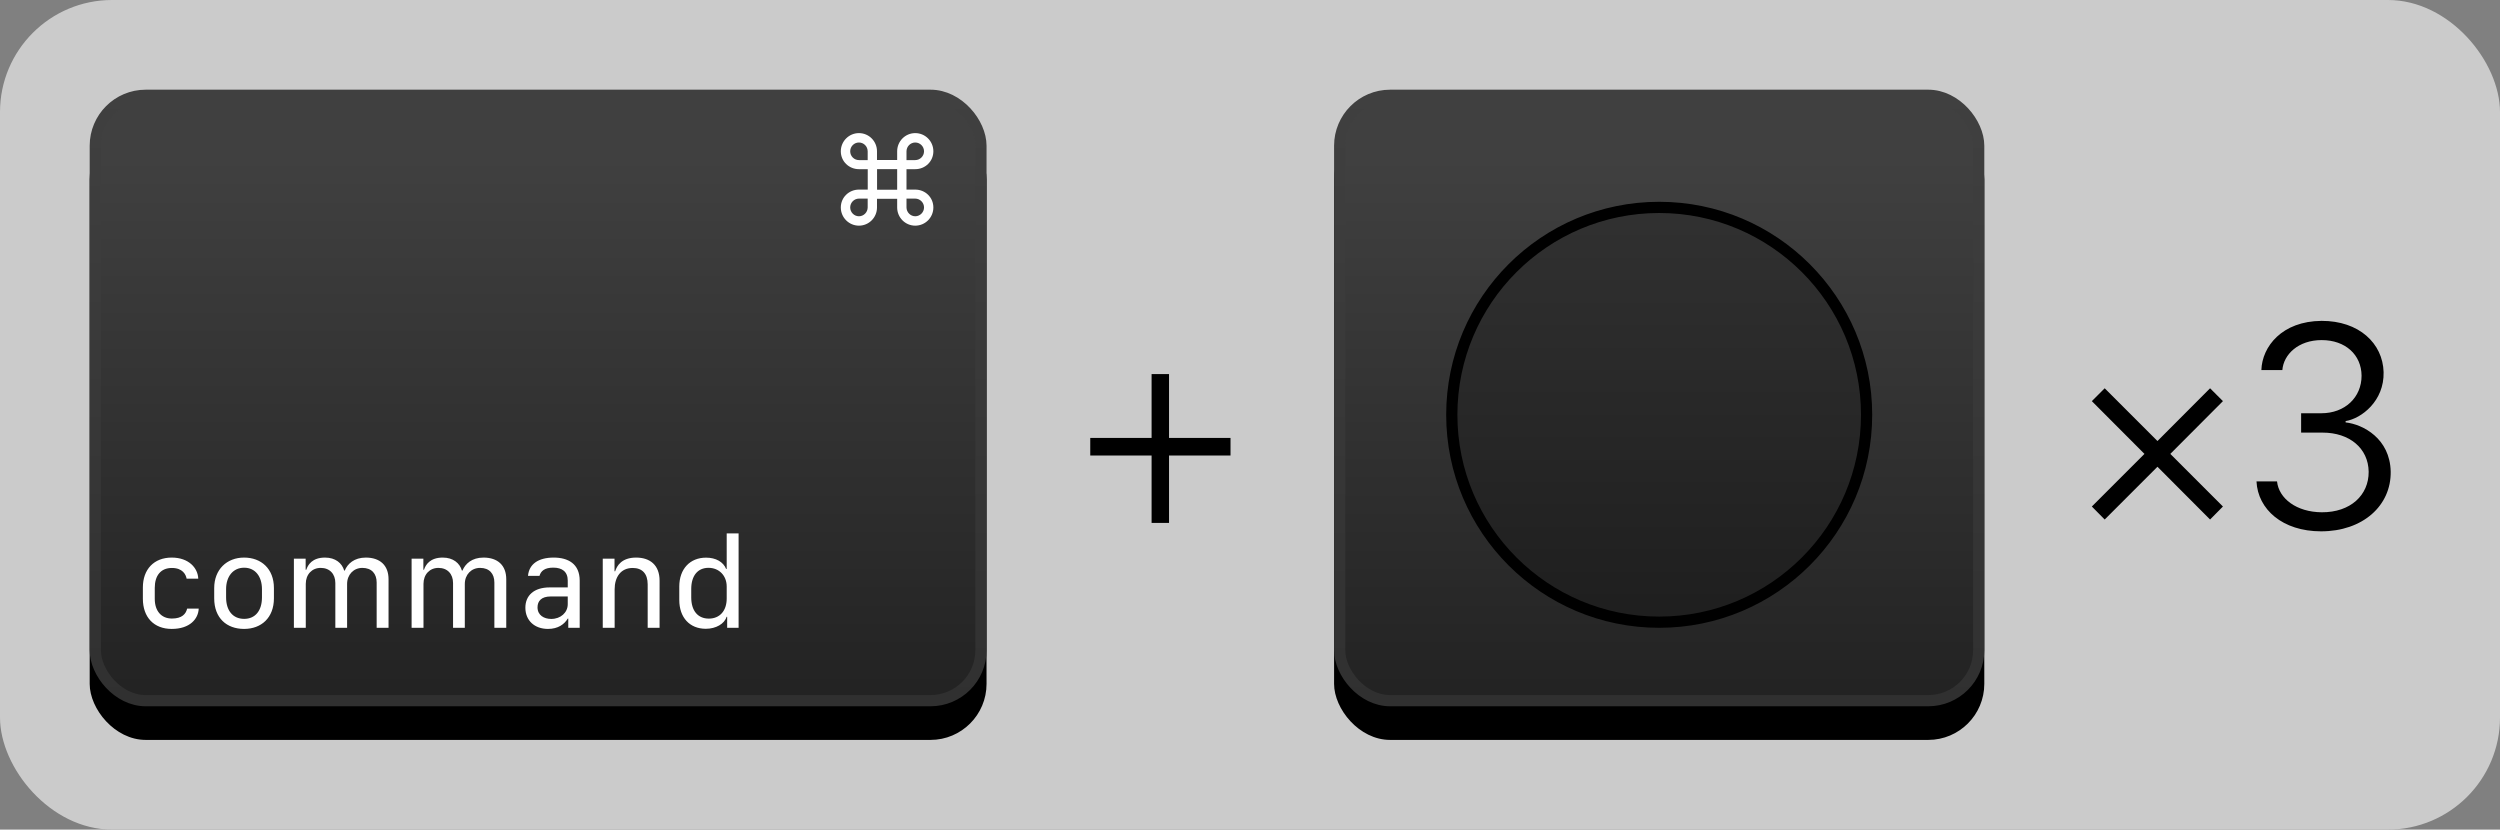 <svg width="223" height="74" viewBox="0 0 223 74" fill="none" xmlns="http://www.w3.org/2000/svg">
<rect x="0" y="0" width="223" height="74" fill="#808080" stroke="none"/>
<rect width="223" height="74" rx="10" fill="#CBCBCB"/>
<rect x="8" y="11" width="80" height="55" rx="5" fill="black"/>
<rect x="8.5" y="8.5" width="79" height="54" rx="4.5" fill="url(#paint0_linear_365_207)" stroke="url(#paint1_linear_365_207)"/>
<path d="M77.402 15.09V16.912H76.617C75.727 16.912 75 17.609 75 18.506C75 19.402 75.727 20.129 76.617 20.129C77.508 20.129 78.228 19.402 78.228 18.506V17.732H80.027V18.506C80.027 19.402 80.748 20.129 81.639 20.129C82.535 20.129 83.256 19.402 83.256 18.506C83.256 17.609 82.535 16.912 81.639 16.912H80.859V15.09H81.639C82.535 15.09 83.256 14.393 83.256 13.496C83.256 12.6 82.535 11.873 81.639 11.873C80.748 11.873 80.027 12.6 80.027 13.496V14.27H78.228V13.496C78.228 12.6 77.508 11.873 76.617 11.873C75.727 11.873 75 12.6 75 13.496C75 14.393 75.727 15.09 76.617 15.09H77.402ZM76.623 14.281C76.189 14.281 75.838 13.93 75.838 13.496C75.838 13.062 76.189 12.711 76.617 12.711C77.045 12.711 77.397 13.062 77.397 13.502V14.281H76.623ZM81.633 14.281H80.859V13.502C80.859 13.062 81.217 12.711 81.639 12.711C82.066 12.711 82.424 13.062 82.424 13.496C82.424 13.93 82.066 14.281 81.633 14.281ZM78.234 16.924V15.084H80.027V16.924H78.234ZM76.623 17.715H77.397V18.5C77.397 18.934 77.045 19.291 76.617 19.291C76.189 19.291 75.838 18.934 75.838 18.506C75.838 18.072 76.189 17.715 76.623 17.715ZM81.633 17.715C82.066 17.715 82.424 18.072 82.424 18.506C82.424 18.934 82.066 19.291 81.639 19.291C81.217 19.291 80.859 18.934 80.859 18.5V17.715H81.633Z" fill="white"/>
<path d="M12.744 53.41V52.402C12.744 50.785 13.734 49.736 15.316 49.736C16.857 49.736 17.654 50.685 17.684 51.617H16.646C16.582 51.254 16.295 50.662 15.334 50.662C14.326 50.662 13.805 51.359 13.805 52.438V53.422C13.805 54.494 14.385 55.174 15.334 55.174C16.242 55.174 16.582 54.758 16.693 54.289H17.725C17.689 55.197 16.945 56.1 15.316 56.1C13.729 56.1 12.744 55.062 12.744 53.41ZM21.773 49.736C23.303 49.736 24.434 50.738 24.434 52.455V53.369C24.434 55.109 23.303 56.1 21.773 56.1C20.215 56.1 19.107 55.127 19.107 53.369V52.461C19.107 50.797 20.232 49.736 21.773 49.736ZM21.779 50.639C20.789 50.639 20.168 51.424 20.168 52.549V53.293C20.168 54.435 20.748 55.203 21.779 55.203C22.799 55.203 23.367 54.435 23.367 53.293V52.549C23.367 51.424 22.77 50.639 21.779 50.639ZM26.215 56V49.836H27.264V50.82H27.322C27.463 50.381 27.855 49.736 28.992 49.736C29.924 49.736 30.51 50.234 30.703 50.897H30.75C31.002 50.293 31.588 49.736 32.631 49.736C33.891 49.736 34.658 50.428 34.658 51.664V56H33.598V51.963C33.598 51.172 33.152 50.656 32.32 50.656C31.553 50.656 30.961 51.248 30.961 52.092V56H29.912V52.004C29.912 51.201 29.414 50.656 28.605 50.656C27.832 50.656 27.275 51.236 27.275 52.08V56H26.215ZM36.715 56V49.836H37.764V50.82H37.822C37.963 50.381 38.355 49.736 39.492 49.736C40.424 49.736 41.01 50.234 41.203 50.897H41.25C41.502 50.293 42.088 49.736 43.131 49.736C44.391 49.736 45.158 50.428 45.158 51.664V56H44.098V51.963C44.098 51.172 43.652 50.656 42.82 50.656C42.053 50.656 41.461 51.248 41.461 52.092V56H40.412V52.004C40.412 51.201 39.914 50.656 39.105 50.656C38.332 50.656 37.775 51.236 37.775 52.08V56H36.715ZM48.879 56.1C47.684 56.1 46.863 55.35 46.863 54.207C46.863 53.129 47.613 52.397 49.031 52.397H50.643V51.787C50.643 50.996 50.145 50.633 49.353 50.633C48.574 50.633 48.246 50.938 48.123 51.365H47.098C47.191 50.322 48.012 49.736 49.389 49.736C50.66 49.736 51.709 50.281 51.709 51.793V56H50.69V55.18H50.643C50.344 55.678 49.787 56.1 48.879 56.1ZM49.172 55.209C50.004 55.209 50.643 54.647 50.643 53.891V53.205H49.119C48.287 53.205 47.947 53.621 47.947 54.172C47.947 54.887 48.533 55.209 49.172 55.209ZM53.766 56V49.836H54.815V50.955H54.873C55.025 50.469 55.453 49.736 56.742 49.736C57.984 49.736 58.834 50.41 58.834 51.793V56H57.773V52.127C57.773 51.16 57.275 50.662 56.438 50.662C55.353 50.662 54.826 51.5 54.826 52.566V56H53.766ZM62.982 49.742C63.85 49.742 64.523 50.123 64.769 50.75H64.822V47.58H65.883V56H64.863V55.016H64.811C64.629 55.643 63.861 56.088 62.959 56.088C61.523 56.088 60.592 55.086 60.592 53.516V52.32C60.592 50.75 61.547 49.742 62.982 49.742ZM63.199 50.65C62.238 50.65 61.658 51.353 61.658 52.537V53.287C61.658 54.482 62.25 55.18 63.228 55.18C64.195 55.18 64.822 54.494 64.822 53.387V52.32C64.822 51.342 64.137 50.65 63.199 50.65Z" fill="white"/>
<path d="M104.278 40.632V46.644H102.722V40.632H97.251V39.063H102.722V33.368H104.278V39.063H109.762V40.632H104.278Z" fill="black"/>
<rect x="119" y="11" width="58" height="55" rx="5" fill="black"/>
<rect x="119.5" y="8.5" width="57" height="54" rx="4.5" fill="url(#paint2_linear_365_207)" stroke="url(#paint3_linear_365_207)"/>
<circle cx="148" cy="37" r="18.5" fill="url(#paint4_linear_365_207)" stroke="black"/>
<path d="M197.139 46.341L192.446 41.634L187.739 46.341L186.592 45.181L191.286 40.487L186.592 35.781L187.739 34.634L192.446 39.34L197.139 34.634L198.286 35.781L193.593 40.487L198.286 45.181L197.139 46.341ZM205.26 38.589V36.862H207.066C209.163 36.862 210.652 35.451 210.652 33.513C210.639 31.654 209.215 30.336 207.093 30.336C204.997 30.336 203.691 31.628 203.586 33.012H201.714C201.78 30.903 203.56 28.648 207.08 28.622C210.415 28.609 212.551 30.626 212.617 33.197C212.683 35.768 210.639 37.336 209.229 37.56V37.679C210.797 37.851 213.184 39.129 213.25 42.056C213.302 45.115 210.745 47.395 207.04 47.395C203.599 47.395 201.397 45.431 201.279 42.94H203.111C203.27 44.469 204.852 45.682 207.106 45.695C209.664 45.708 211.298 44.166 211.285 42.083C211.259 39.973 209.558 38.589 207.185 38.589H205.26Z" fill="black"/>
<defs>
<linearGradient id="paint0_linear_365_207" x1="48" y1="14" x2="48" y2="63" gradientUnits="userSpaceOnUse">
<stop stop-color="#404040"/>
<stop offset="1" stop-color="#222222"/>
</linearGradient>
<linearGradient id="paint1_linear_365_207" x1="48" y1="8" x2="48" y2="63" gradientUnits="userSpaceOnUse">
<stop stop-color="#404040"/>
<stop offset="1" stop-color="#303030"/>
</linearGradient>
<linearGradient id="paint2_linear_365_207" x1="148" y1="14" x2="148" y2="63" gradientUnits="userSpaceOnUse">
<stop stop-color="#404040"/>
<stop offset="1" stop-color="#222222"/>
</linearGradient>
<linearGradient id="paint3_linear_365_207" x1="148" y1="8" x2="148" y2="63" gradientUnits="userSpaceOnUse">
<stop stop-color="#404040"/>
<stop offset="1" stop-color="#303030"/>
</linearGradient>
<linearGradient id="paint4_linear_365_207" x1="148" y1="18" x2="148" y2="56" gradientUnits="userSpaceOnUse">
<stop stop-color="#313131"/>
<stop offset="1" stop-color="#1E1E1E"/>
</linearGradient>
</defs>
</svg>
